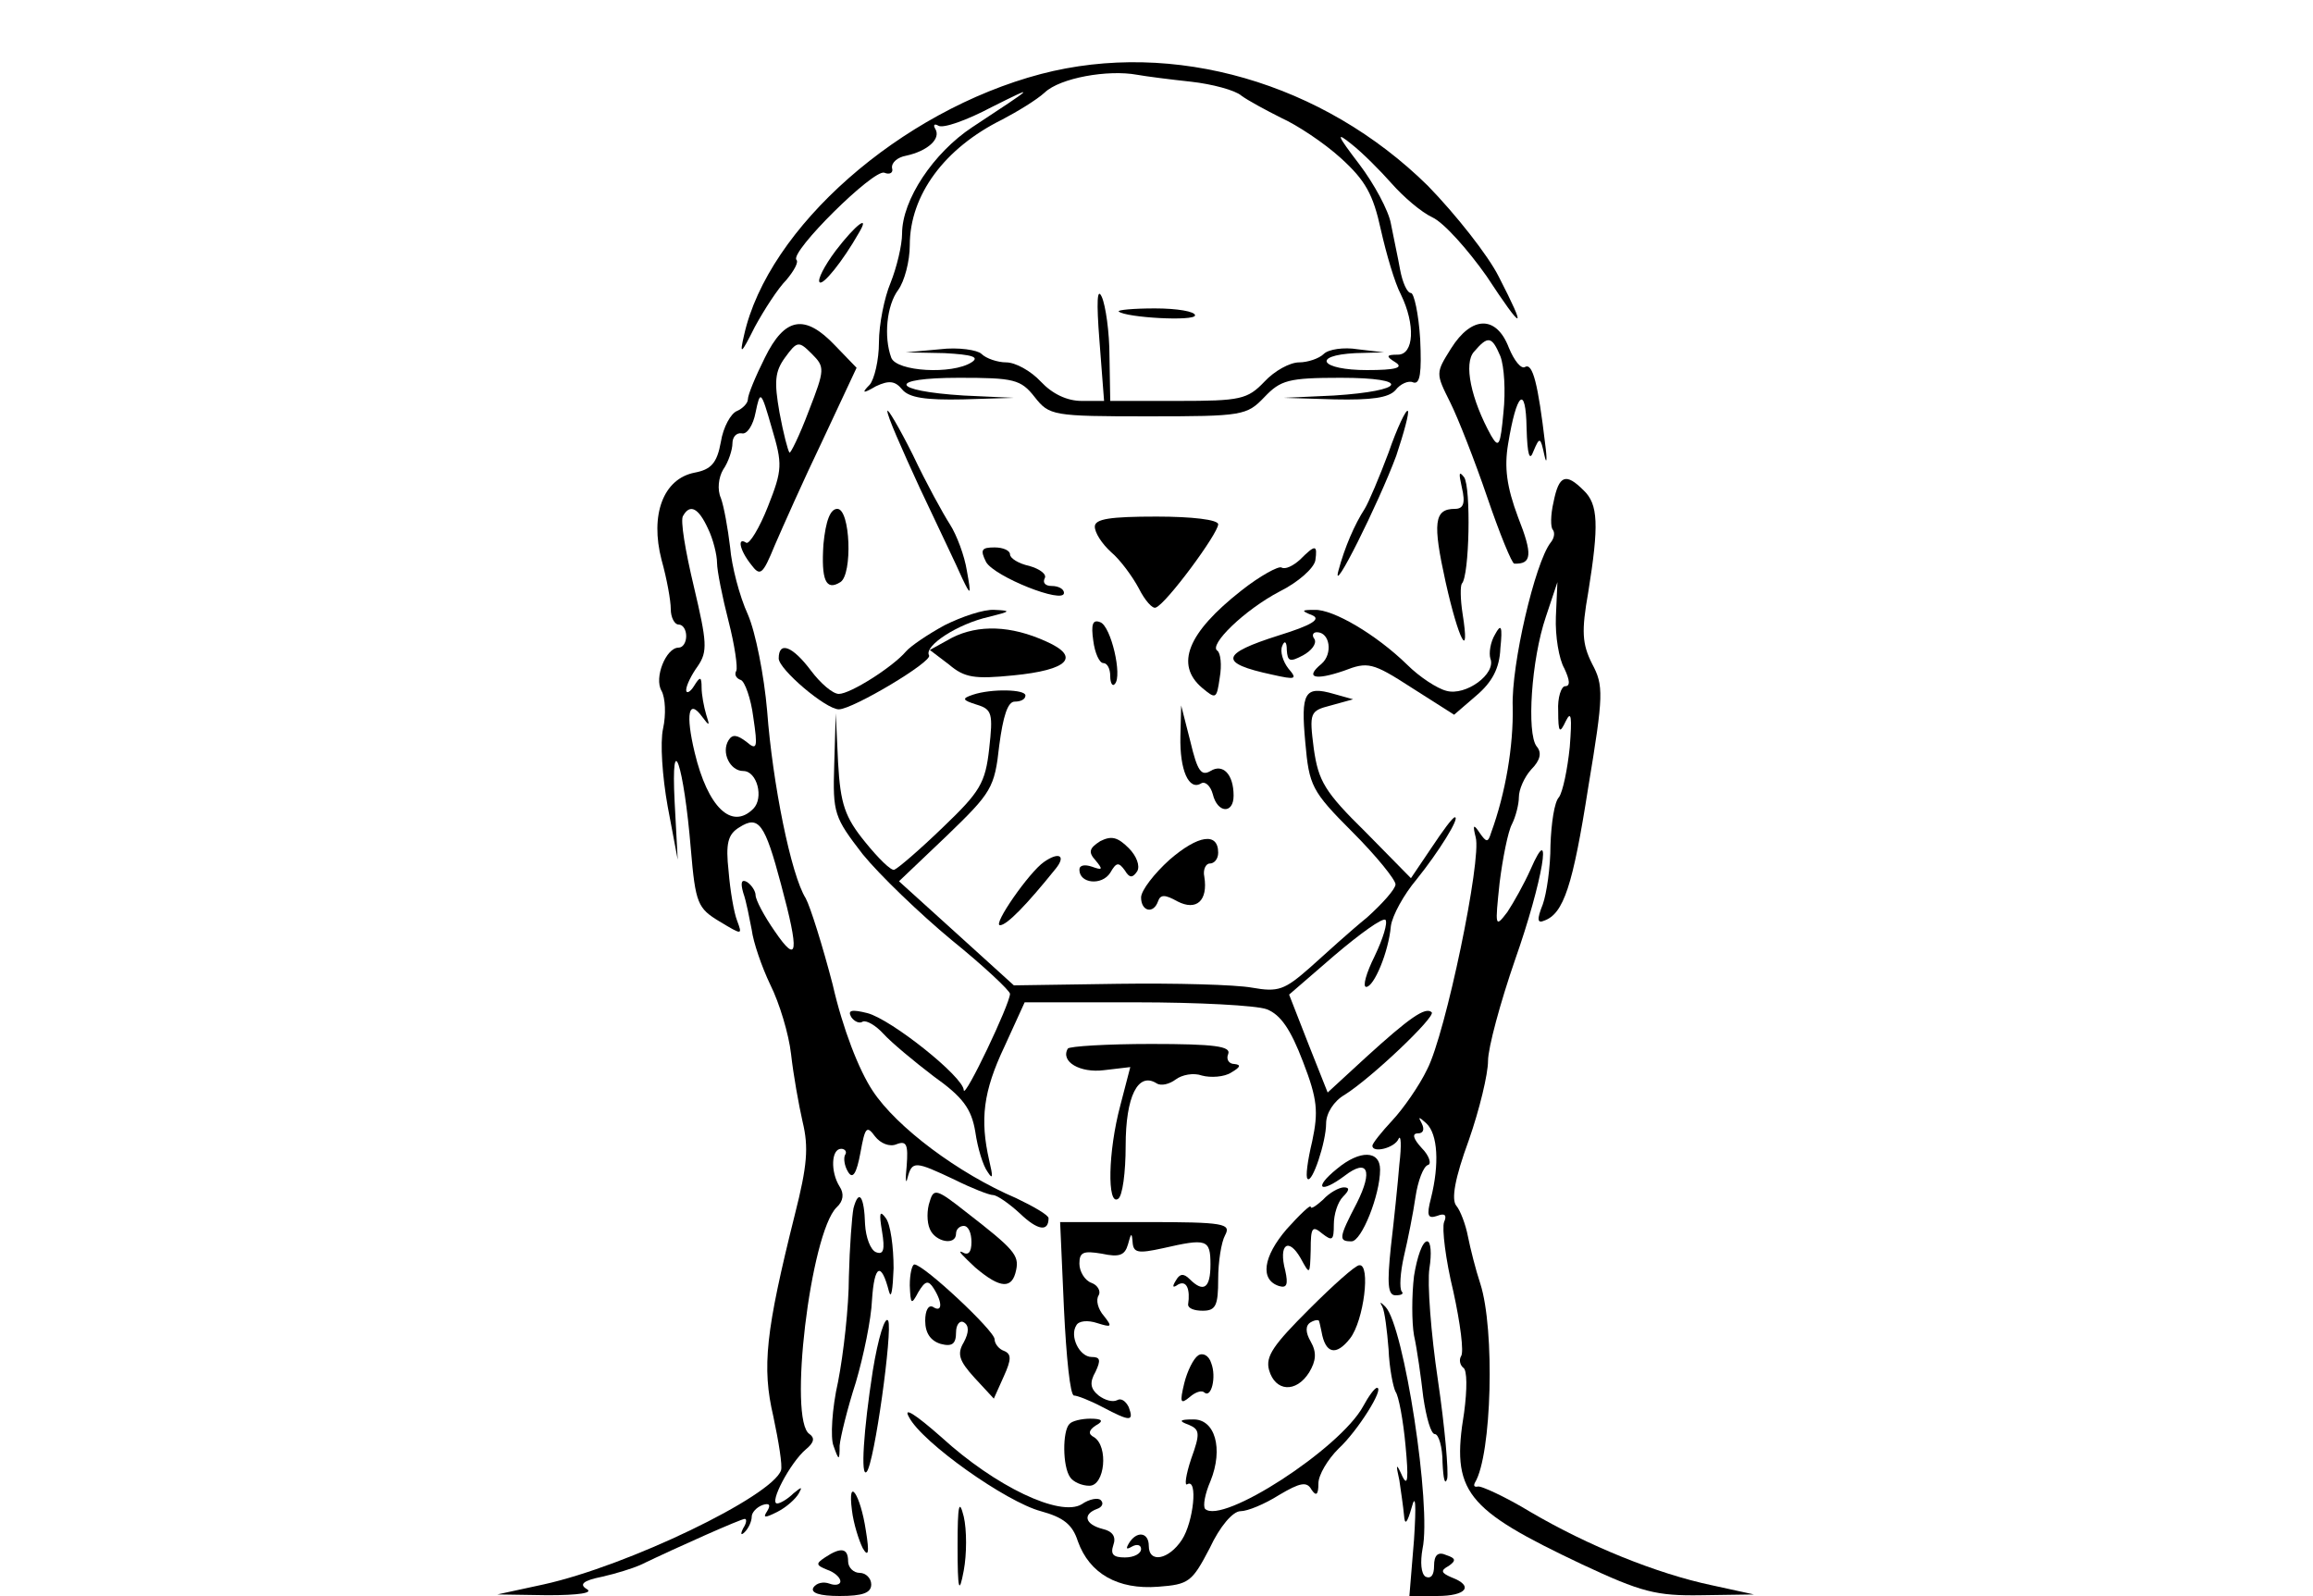 <?xml version="1.0" standalone="no"?>
<!DOCTYPE svg PUBLIC "-//W3C//DTD SVG 20010904//EN"
 "http://www.w3.org/TR/2001/REC-SVG-20010904/DTD/svg10.dtd">
<svg version="1.0" xmlns="http://www.w3.org/2000/svg"
 width="300pt" height="207pt" viewBox="0 0 300 207"
 preserveAspectRatio="xMidYMid meet">
<g transform="translate(0,207) scale(0.1,-0.1)"
fill="#000000" stroke="none">
<path d="M1350 1974 c-182 -48 -354 -199 -385 -339 -6 -26 -4 -25 14 11 12 22
30 50 41 61 10 12 16 23 13 26 -9 10 100 118 114 113 7 -3 12 0 10 6 -1 7 7
14 18 16 28 6 46 22 38 35 -3 5 -1 7 4 4 6 -4 37 7 69 24 60 30 57 28 -25 -26
-50 -33 -91 -94 -91 -138 0 -15 -7 -44 -15 -64 -8 -19 -15 -54 -15 -77 0 -23
-6 -48 -12 -55 -11 -11 -9 -12 8 -2 17 8 25 7 34 -4 9 -11 31 -14 79 -13 l66
2 -65 3 c-96 6 -100 23 -6 23 71 0 80 -2 98 -25 19 -24 23 -25 147 -25 123 0
128 1 151 25 21 22 31 25 99 25 92 0 85 -17 -9 -23 l-65 -3 66 -2 c48 -1 70 2
79 12 6 8 17 13 23 10 9 -3 11 13 9 56 -2 33 -8 60 -12 60 -5 0 -11 14 -14 30
-3 17 -9 44 -12 60 -3 17 -22 52 -41 77 -29 38 -31 43 -10 26 14 -11 37 -34
52 -51 15 -17 38 -37 53 -44 15 -7 46 -42 70 -76 48 -73 53 -73 16 -1 -14 28
-56 81 -92 118 -136 134 -330 190 -502 145z m195 -10 c27 -3 57 -11 65 -18 8
-6 32 -19 52 -29 20 -9 55 -32 77 -52 32 -29 42 -47 52 -93 7 -31 18 -69 26
-84 19 -39 17 -78 -4 -78 -15 0 -16 -2 -3 -10 11 -7 0 -10 -37 -10 -60 0 -73
19 -15 22 l37 1 -34 4 c-18 3 -38 0 -44 -6 -6 -6 -21 -11 -32 -11 -12 0 -32
-11 -45 -25 -22 -23 -31 -25 -112 -25 l-88 0 -1 58 c0 31 -5 66 -10 77 -6 13
-7 -6 -3 -57 l6 -78 -29 0 c-19 0 -38 9 -53 25 -13 14 -33 25 -45 25 -11 0
-26 5 -32 11 -5 5 -30 9 -54 6 l-44 -4 50 -1 c36 -2 46 -5 35 -12 -25 -16 -97
-12 -104 6 -10 27 -6 68 9 88 8 11 15 37 15 58 0 65 45 126 120 163 19 10 44
25 55 35 20 19 82 30 120 23 11 -2 42 -6 70 -9z"/>
<path d="M1451 1666 c9 -8 99 -13 99 -5 0 5 -23 9 -52 9 -28 0 -49 -2 -47 -4z"/>
<path d="M1084 1745 c-15 -20 -24 -38 -21 -41 4 -5 30 27 51 64 15 25 -4 11
-30 -23z"/>
<path d="M992 1606 c-12 -24 -22 -48 -22 -54 0 -5 -7 -12 -14 -15 -8 -3 -18
-21 -21 -40 -5 -28 -13 -36 -34 -40 -41 -8 -58 -55 -43 -113 7 -25 12 -53 12
-64 0 -11 5 -20 10 -20 6 0 10 -7 10 -15 0 -8 -4 -15 -10 -15 -16 0 -32 -39
-22 -56 5 -9 6 -31 2 -49 -4 -18 -1 -62 6 -101 l13 -69 -4 75 c-5 99 12 48 21
-61 6 -71 9 -77 37 -94 30 -18 30 -18 23 1 -4 10 -9 39 -11 64 -4 36 -1 48 14
57 25 16 33 5 54 -74 24 -89 22 -105 -8 -61 -14 20 -25 41 -25 47 0 5 -5 13
-11 17 -7 4 -9 0 -5 -14 4 -11 8 -33 11 -48 2 -16 13 -48 24 -71 12 -24 24
-64 27 -90 3 -27 10 -66 15 -88 8 -33 6 -57 -10 -120 -38 -152 -43 -198 -28
-262 7 -33 12 -64 10 -70 -12 -34 -199 -124 -308 -148 l-60 -13 65 -1 c41 0
60 3 51 8 -10 6 -5 11 20 16 18 4 40 11 49 15 50 24 131 60 136 60 3 0 2 -6
-2 -12 -4 -8 -3 -10 2 -5 5 5 9 14 9 20 0 5 6 12 14 15 9 3 11 0 6 -8 -6 -9
-3 -9 13 -1 12 6 24 17 28 24 5 9 4 9 -7 0 -7 -7 -17 -13 -21 -13 -11 0 17 53
37 70 11 9 12 15 5 20 -28 17 1 260 35 294 9 8 10 18 4 27 -12 19 -11 49 2 49
5 0 8 -4 5 -8 -2 -4 -1 -14 4 -22 6 -10 11 -2 16 25 6 33 8 36 19 21 7 -9 19
-14 28 -10 13 5 15 -1 13 -28 -2 -18 -1 -25 1 -16 6 23 10 22 61 -2 22 -11 45
-20 50 -20 5 0 21 -11 35 -24 23 -22 37 -24 37 -6 0 4 -19 15 -42 26 -75 32
-155 92 -186 139 -18 27 -39 81 -52 138 -13 50 -29 101 -35 112 -19 30 -43
149 -50 243 -4 46 -15 102 -25 125 -11 24 -21 63 -23 87 -3 25 -8 53 -12 64
-5 11 -3 27 3 37 7 10 12 26 12 34 0 8 5 14 12 13 7 -2 15 11 18 27 6 29 7 29
21 -20 14 -47 14 -54 -5 -102 -11 -28 -24 -49 -28 -47 -12 8 -9 -9 6 -28 12
-16 15 -14 31 25 10 23 37 84 62 136 l44 94 -28 29 c-39 41 -65 37 -91 -16z
m57 -69 c-12 -32 -24 -56 -25 -54 -2 2 -8 25 -13 52 -7 40 -6 53 7 71 16 22
18 22 35 5 17 -17 17 -20 -4 -74z m-131 -152 c7 -14 12 -35 12 -45 0 -10 7
-45 15 -76 8 -31 12 -60 10 -64 -3 -5 0 -10 6 -12 5 -2 13 -24 16 -48 6 -40 5
-44 -9 -32 -12 9 -18 10 -23 2 -10 -16 2 -40 19 -40 18 0 27 -35 13 -49 -28
-28 -59 2 -76 73 -12 50 -8 71 10 46 9 -12 10 -12 5 3 -3 10 -6 26 -6 35 0 15
-2 15 -10 2 -5 -8 -10 -10 -10 -5 0 6 7 20 15 31 13 19 12 31 -5 103 -11 46
-18 87 -14 92 9 16 20 10 32 -16z"/>
<path d="M1882 1618 c-20 -32 -20 -32 -1 -70 10 -20 32 -76 48 -123 16 -47 32
-86 35 -86 23 -1 24 12 5 60 -15 40 -18 65 -13 95 11 67 23 78 24 21 1 -36 4
-44 9 -30 8 19 9 18 14 -5 3 -14 4 -7 1 15 -9 76 -16 105 -26 99 -5 -3 -14 8
-21 25 -16 42 -48 42 -75 -1z m64 -10 c5 -13 7 -45 4 -73 -4 -43 -6 -47 -16
-30 -26 47 -36 94 -22 109 18 21 23 20 34 -6z"/>
<path d="M1151 1537 c-1 -5 19 -50 42 -100 24 -51 49 -103 55 -117 11 -23 12
-23 6 10 -3 19 -13 46 -22 60 -9 14 -31 54 -48 90 -18 36 -33 61 -33 57z"/>
<path d="M1801 1483 c-12 -32 -26 -65 -31 -73 -13 -20 -26 -50 -34 -80 -10
-37 52 87 75 149 10 30 17 56 15 58 -2 3 -14 -22 -25 -54z"/>
<path d="M1896 1438 c5 -21 2 -28 -9 -28 -27 0 -29 -18 -12 -95 17 -76 32
-104 22 -41 -3 19 -3 36 -1 39 10 10 12 125 3 138 -7 9 -7 5 -3 -13z"/>
<path d="M2015 1419 c-4 -17 -4 -33 -1 -36 3 -4 2 -11 -3 -17 -20 -26 -51
-158 -49 -213 1 -50 -9 -111 -28 -163 -4 -13 -6 -13 -15 0 -8 12 -9 10 -5 -6
8 -28 -39 -255 -63 -301 -10 -21 -31 -51 -45 -66 -14 -15 -26 -30 -26 -33 0
-10 29 -3 34 9 3 6 4 -8 1 -33 -2 -25 -7 -73 -11 -107 -5 -48 -4 -63 6 -63 8
0 11 2 8 5 -3 4 -2 24 3 46 5 21 12 56 15 77 3 20 10 39 16 41 5 1 2 12 -8 22
-11 12 -13 19 -5 19 7 0 9 5 5 13 -5 9 -4 9 6 0 15 -14 17 -53 6 -97 -6 -23
-4 -27 8 -23 10 4 13 1 9 -8 -3 -8 2 -49 12 -90 9 -41 14 -79 10 -84 -3 -5 -1
-12 3 -15 5 -3 5 -28 1 -58 -17 -103 1 -125 153 -197 77 -36 96 -41 155 -40
l68 1 -55 12 c-71 15 -160 51 -235 95 -33 20 -64 34 -68 33 -5 -1 -6 1 -4 5
22 36 26 199 7 258 -6 18 -13 46 -16 61 -3 16 -10 34 -15 40 -7 8 -2 36 16 85
14 40 25 86 25 103 0 17 16 76 35 131 36 102 50 186 20 117 -8 -18 -22 -43
-30 -55 -16 -21 -16 -19 -10 38 4 32 11 67 16 76 5 10 9 26 9 35 0 10 7 26 16
36 12 12 14 22 7 30 -13 17 -7 112 12 168 l15 45 -2 -45 c-1 -25 4 -55 11 -67
7 -15 8 -23 1 -23 -5 0 -10 -15 -9 -32 0 -29 2 -30 10 -13 7 14 8 5 5 -34 -3
-29 -9 -58 -14 -65 -6 -6 -10 -34 -11 -62 0 -29 -5 -63 -10 -77 -8 -20 -7 -25
2 -21 25 9 37 45 57 173 20 120 20 132 5 160 -13 26 -14 42 -5 93 14 87 13
114 -6 132 -23 23 -32 20 -39 -15z"/>
<path d="M1068 1364 c-3 -46 3 -61 22 -49 16 10 13 95 -4 95 -9 0 -15 -15 -18
-46z"/>
<path d="M1420 1387 c0 -8 9 -22 21 -33 12 -10 28 -32 36 -47 8 -16 18 -27 22
-25 13 4 81 96 81 108 0 6 -34 10 -80 10 -60 0 -80 -3 -80 -13z"/>
<path d="M1279 1341 c11 -19 101 -55 101 -40 0 5 -7 9 -16 9 -8 0 -12 4 -9 10
3 5 -6 12 -20 16 -14 3 -25 10 -25 15 0 5 -9 9 -20 9 -17 0 -19 -3 -11 -19z"/>
<path d="M1686 1344 c-9 -8 -19 -13 -24 -10 -4 2 -28 -11 -52 -30 -70 -55 -86
-96 -51 -126 18 -15 19 -15 23 13 3 17 1 32 -3 35 -12 7 35 53 81 77 24 12 44
30 46 40 3 21 0 21 -20 1z"/>
<path d="M1225 1259 c-22 -12 -44 -27 -50 -34 -17 -20 -72 -55 -87 -55 -8 0
-24 14 -36 30 -24 32 -42 39 -42 16 0 -14 61 -66 78 -66 18 0 122 62 117 70
-7 12 37 41 78 50 28 7 29 8 7 9 -14 1 -43 -9 -65 -20z"/>
<path d="M1702 1272 c12 -5 -1 -13 -43 -26 -76 -24 -79 -36 -9 -51 31 -7 33
-6 21 8 -7 9 -11 22 -8 29 3 8 6 6 6 -5 1 -15 4 -16 21 -7 11 6 18 15 15 21
-4 5 -2 9 3 9 17 0 21 -28 6 -41 -22 -18 -9 -22 29 -9 31 12 37 11 88 -22 l55
-35 29 25 c20 17 30 35 31 61 3 29 1 33 -7 18 -6 -10 -8 -24 -6 -31 8 -20 -32
-49 -57 -42 -12 3 -35 18 -51 34 -40 39 -96 72 -120 71 -17 0 -18 -1 -3 -7z"/>
<path d="M1418 1239 c2 -16 8 -29 13 -29 5 0 9 -7 9 -17 0 -9 3 -14 6 -10 10
10 -5 75 -19 80 -10 4 -12 -3 -9 -24z"/>
<path d="M1235 1243 l-29 -16 25 -19 c20 -17 33 -19 83 -14 72 7 88 24 43 44
-46 21 -88 22 -122 5z"/>
<path d="M1262 1169 c-15 -5 -14 -7 5 -13 20 -6 21 -12 16 -57 -5 -45 -12 -56
-60 -102 -30 -29 -58 -53 -63 -55 -4 -2 -21 15 -38 36 -26 32 -32 49 -35 103
l-3 64 -2 -67 c-2 -63 0 -68 37 -116 22 -27 74 -77 115 -111 42 -34 76 -66 76
-70 0 -13 -59 -137 -60 -125 0 17 -94 92 -125 100 -20 5 -26 4 -21 -5 4 -6 11
-9 15 -6 5 2 17 -5 27 -16 10 -11 40 -36 65 -55 38 -27 49 -42 54 -72 3 -21
10 -44 16 -52 7 -11 7 -6 2 15 -12 53 -8 89 20 148 l26 57 145 0 c79 0 156 -4
169 -9 18 -7 31 -26 47 -68 19 -49 20 -65 12 -103 -6 -25 -9 -47 -6 -49 6 -6
24 48 24 72 0 13 10 29 24 37 35 22 118 101 113 107 -8 8 -30 -8 -85 -58 l-50
-46 -25 63 -25 64 59 51 c33 28 62 49 66 46 3 -4 -3 -24 -14 -47 -11 -22 -16
-40 -11 -40 10 0 29 45 32 79 2 14 17 41 33 60 29 36 57 81 50 81 -3 0 -16
-18 -30 -39 l-27 -40 -59 60 c-53 52 -61 66 -67 108 -6 47 -5 49 22 56 l29 8
-25 7 c-38 11 -43 2 -37 -63 5 -56 8 -63 61 -116 31 -31 56 -62 56 -68 0 -6
-17 -25 -37 -43 -21 -17 -54 -47 -74 -65 -33 -29 -41 -32 -75 -26 -22 4 -100
6 -174 5 l-135 -2 -75 68 -74 67 62 59 c58 56 62 62 68 117 5 38 11 57 20 57
8 0 14 3 14 8 0 8 -44 9 -68 1z"/>
<path d="M1531 1115 c-1 -44 11 -71 27 -61 5 3 12 -3 15 -14 6 -25 27 -26 27
-2 0 28 -14 42 -30 32 -12 -7 -17 0 -26 38 l-12 47 -1 -40z"/>
<path d="M1427 979 c-14 -9 -16 -14 -6 -25 10 -12 9 -13 -5 -8 -9 3 -16 2 -16
-4 0 -18 29 -21 40 -4 8 14 11 14 19 3 6 -10 10 -10 16 -1 4 7 -1 20 -11 30
-15 15 -23 16 -37 9z"/>
<path d="M1517 955 c-20 -18 -37 -40 -37 -49 0 -18 16 -22 22 -5 3 9 9 9 25 0
25 -13 40 1 35 32 -2 9 2 17 7 17 6 0 11 6 11 14 0 27 -26 23 -63 -9z"/>
<path d="M1354 952 c-19 -13 -67 -82 -57 -82 9 0 35 27 72 73 14 17 5 23 -15
9z"/>
<path d="M1385 710 c-10 -17 16 -32 47 -28 l34 4 -13 -50 c-16 -60 -17 -130
-3 -121 6 3 10 35 10 69 0 64 16 96 40 81 6 -4 17 -1 25 5 8 6 23 9 34 5 11
-3 29 -2 38 4 12 7 13 10 4 11 -7 0 -11 6 -8 13 4 10 -18 13 -100 13 -57 0
-106 -3 -108 -6z"/>
<path d="M1734 554 c-31 -25 -22 -33 10 -9 30 23 37 7 16 -35 -24 -46 -24 -50
-7 -50 13 0 37 60 37 93 0 25 -26 26 -56 1z"/>
<path d="M1206 512 c-4 -11 -4 -27 0 -36 7 -17 34 -22 34 -6 0 6 5 10 10 10 6
0 10 -9 10 -21 0 -13 -4 -18 -12 -13 -7 3 1 -5 17 -20 33 -28 48 -28 53 -3 4
19 -3 27 -65 75 -38 30 -42 31 -47 14z"/>
<path d="M1716 514 c-9 -8 -16 -13 -16 -9 0 3 -14 -10 -31 -29 -31 -36 -35
-66 -10 -74 10 -3 12 2 8 20 -9 34 4 44 20 16 12 -22 12 -22 13 11 0 29 2 32
15 21 13 -10 15 -9 15 12 0 13 5 29 12 36 8 8 9 12 1 12 -6 0 -19 -7 -27 -16z"/>
<path d="M1107 503 c-2 -10 -5 -50 -6 -89 0 -39 -7 -100 -14 -136 -8 -35 -10
-73 -6 -83 7 -20 8 -20 8 0 1 11 10 48 21 82 10 34 20 82 21 107 3 46 12 50
22 11 3 -11 5 3 6 30 0 28 -4 57 -10 65 -8 11 -9 7 -5 -17 4 -24 2 -31 -8 -27
-7 3 -13 19 -14 36 -1 36 -8 47 -15 21z"/>
<path d="M1380 372 c3 -62 8 -112 13 -112 4 0 20 -6 37 -15 36 -19 41 -19 34
0 -4 8 -10 12 -15 9 -6 -3 -16 0 -24 6 -11 9 -12 17 -4 31 7 15 6 19 -5 19
-16 0 -29 27 -20 41 3 6 15 7 27 3 19 -6 20 -5 9 9 -8 9 -11 21 -7 27 3 5 -1
13 -9 16 -9 3 -16 15 -16 25 0 15 5 17 29 13 23 -5 30 -2 34 12 4 15 5 16 6 3
1 -14 7 -15 39 -8 57 13 62 12 62 -21 0 -31 -9 -37 -27 -19 -8 8 -13 7 -18 -2
-5 -8 -4 -10 3 -5 11 6 16 -6 13 -26 0 -5 8 -8 19 -8 17 0 20 7 20 41 0 22 4
48 9 57 8 15 -1 17 -103 17 l-111 0 5 -113z"/>
<path d="M1834 415 c-3 -25 -3 -60 0 -77 4 -18 9 -54 12 -80 4 -27 10 -48 15
-48 5 0 10 -17 10 -37 1 -21 3 -30 6 -21 2 9 -3 67 -12 128 -9 60 -14 126 -11
145 3 19 2 35 -3 35 -6 0 -13 -20 -17 -45z"/>
<path d="M1180 403 c1 -25 2 -26 11 -9 9 15 13 16 20 5 12 -19 11 -32 -1 -24
-6 3 -10 -5 -10 -18 0 -16 7 -26 20 -30 15 -4 20 0 20 15 0 10 5 16 10 13 7
-4 7 -13 0 -26 -9 -15 -6 -24 14 -46 l25 -27 13 29 c10 22 10 29 0 33 -6 2
-12 9 -12 15 0 11 -92 97 -104 97 -3 0 -6 -12 -6 -27z"/>
<path d="M1698 372 c-46 -46 -57 -61 -52 -79 8 -28 35 -30 52 -3 9 15 10 26 2
40 -7 12 -7 21 0 25 5 3 11 4 11 1 1 -3 2 -9 3 -13 5 -29 19 -32 37 -9 18 23
27 97 12 95 -5 0 -34 -26 -65 -57z"/>
<path d="M1793 375 c3 -6 6 -30 8 -55 1 -25 6 -49 9 -55 4 -5 10 -37 13 -70 4
-42 3 -54 -4 -40 -8 18 -9 17 -4 -5 2 -14 5 -34 6 -45 1 -14 4 -11 10 10 5 19
6 4 3 -42 l-6 -73 36 0 c38 0 48 13 19 24 -14 6 -15 9 -4 15 10 7 9 10 -3 14
-11 5 -16 0 -16 -14 0 -12 -4 -17 -11 -14 -6 4 -7 19 -4 36 12 55 -24 289 -48
314 -7 7 -8 7 -4 0z"/>
<path d="M1132 292 c-12 -77 -16 -139 -8 -131 10 10 34 184 28 196 -4 7 -13
-22 -20 -65z"/>
<path d="M1554 312 c-6 -4 -14 -20 -18 -36 -6 -25 -5 -28 7 -18 8 7 16 9 19 6
9 -8 16 20 9 38 -3 10 -11 14 -17 10z"/>
<path d="M1768 246 c-30 -55 -183 -154 -205 -133 -3 4 0 20 7 36 17 42 6 81
-23 80 -17 0 -19 -2 -5 -7 14 -6 15 -11 3 -44 -7 -21 -9 -36 -5 -33 14 8 8
-49 -7 -72 -17 -26 -43 -31 -43 -8 0 18 -16 20 -26 3 -4 -7 -3 -8 4 -4 7 4 12
2 12 -3 0 -6 -9 -11 -21 -11 -15 0 -19 4 -15 16 4 11 -1 18 -14 21 -23 6 -26
19 -7 26 6 2 9 7 5 11 -3 4 -15 2 -25 -5 -28 -17 -112 23 -182 87 -34 30 -50
40 -42 26 17 -33 126 -110 171 -122 29 -8 41 -17 48 -39 15 -42 52 -63 104
-59 40 3 44 6 67 50 13 28 30 48 40 48 9 0 31 9 50 21 27 16 36 18 42 7 6 -9
9 -7 9 8 0 11 12 31 26 45 25 23 60 79 50 79 -3 0 -11 -11 -18 -24z"/>
<path d="M1387 223 c-9 -9 -9 -55 1 -69 4 -6 15 -11 25 -11 20 0 25 51 6 63
-8 4 -7 9 2 15 11 6 9 9 -7 9 -11 0 -24 -3 -27 -7z"/>
<path d="M1105 111 c2 -17 9 -39 14 -49 7 -12 9 -7 4 23 -7 47 -24 72 -18 26z"/>
<path d="M1242 65 c0 -58 2 -64 8 -32 4 21 4 53 0 70 -6 24 -8 15 -8 -38z"/>
<path d="M1070 50 c-12 -8 -12 -10 3 -16 9 -3 17 -10 17 -15 0 -4 -6 -6 -14
-3 -8 3 -17 1 -21 -5 -4 -7 8 -11 34 -11 30 0 41 4 41 15 0 8 -7 15 -15 15 -8
0 -15 7 -15 15 0 17 -9 19 -30 5z"/>
</g>
</svg>
